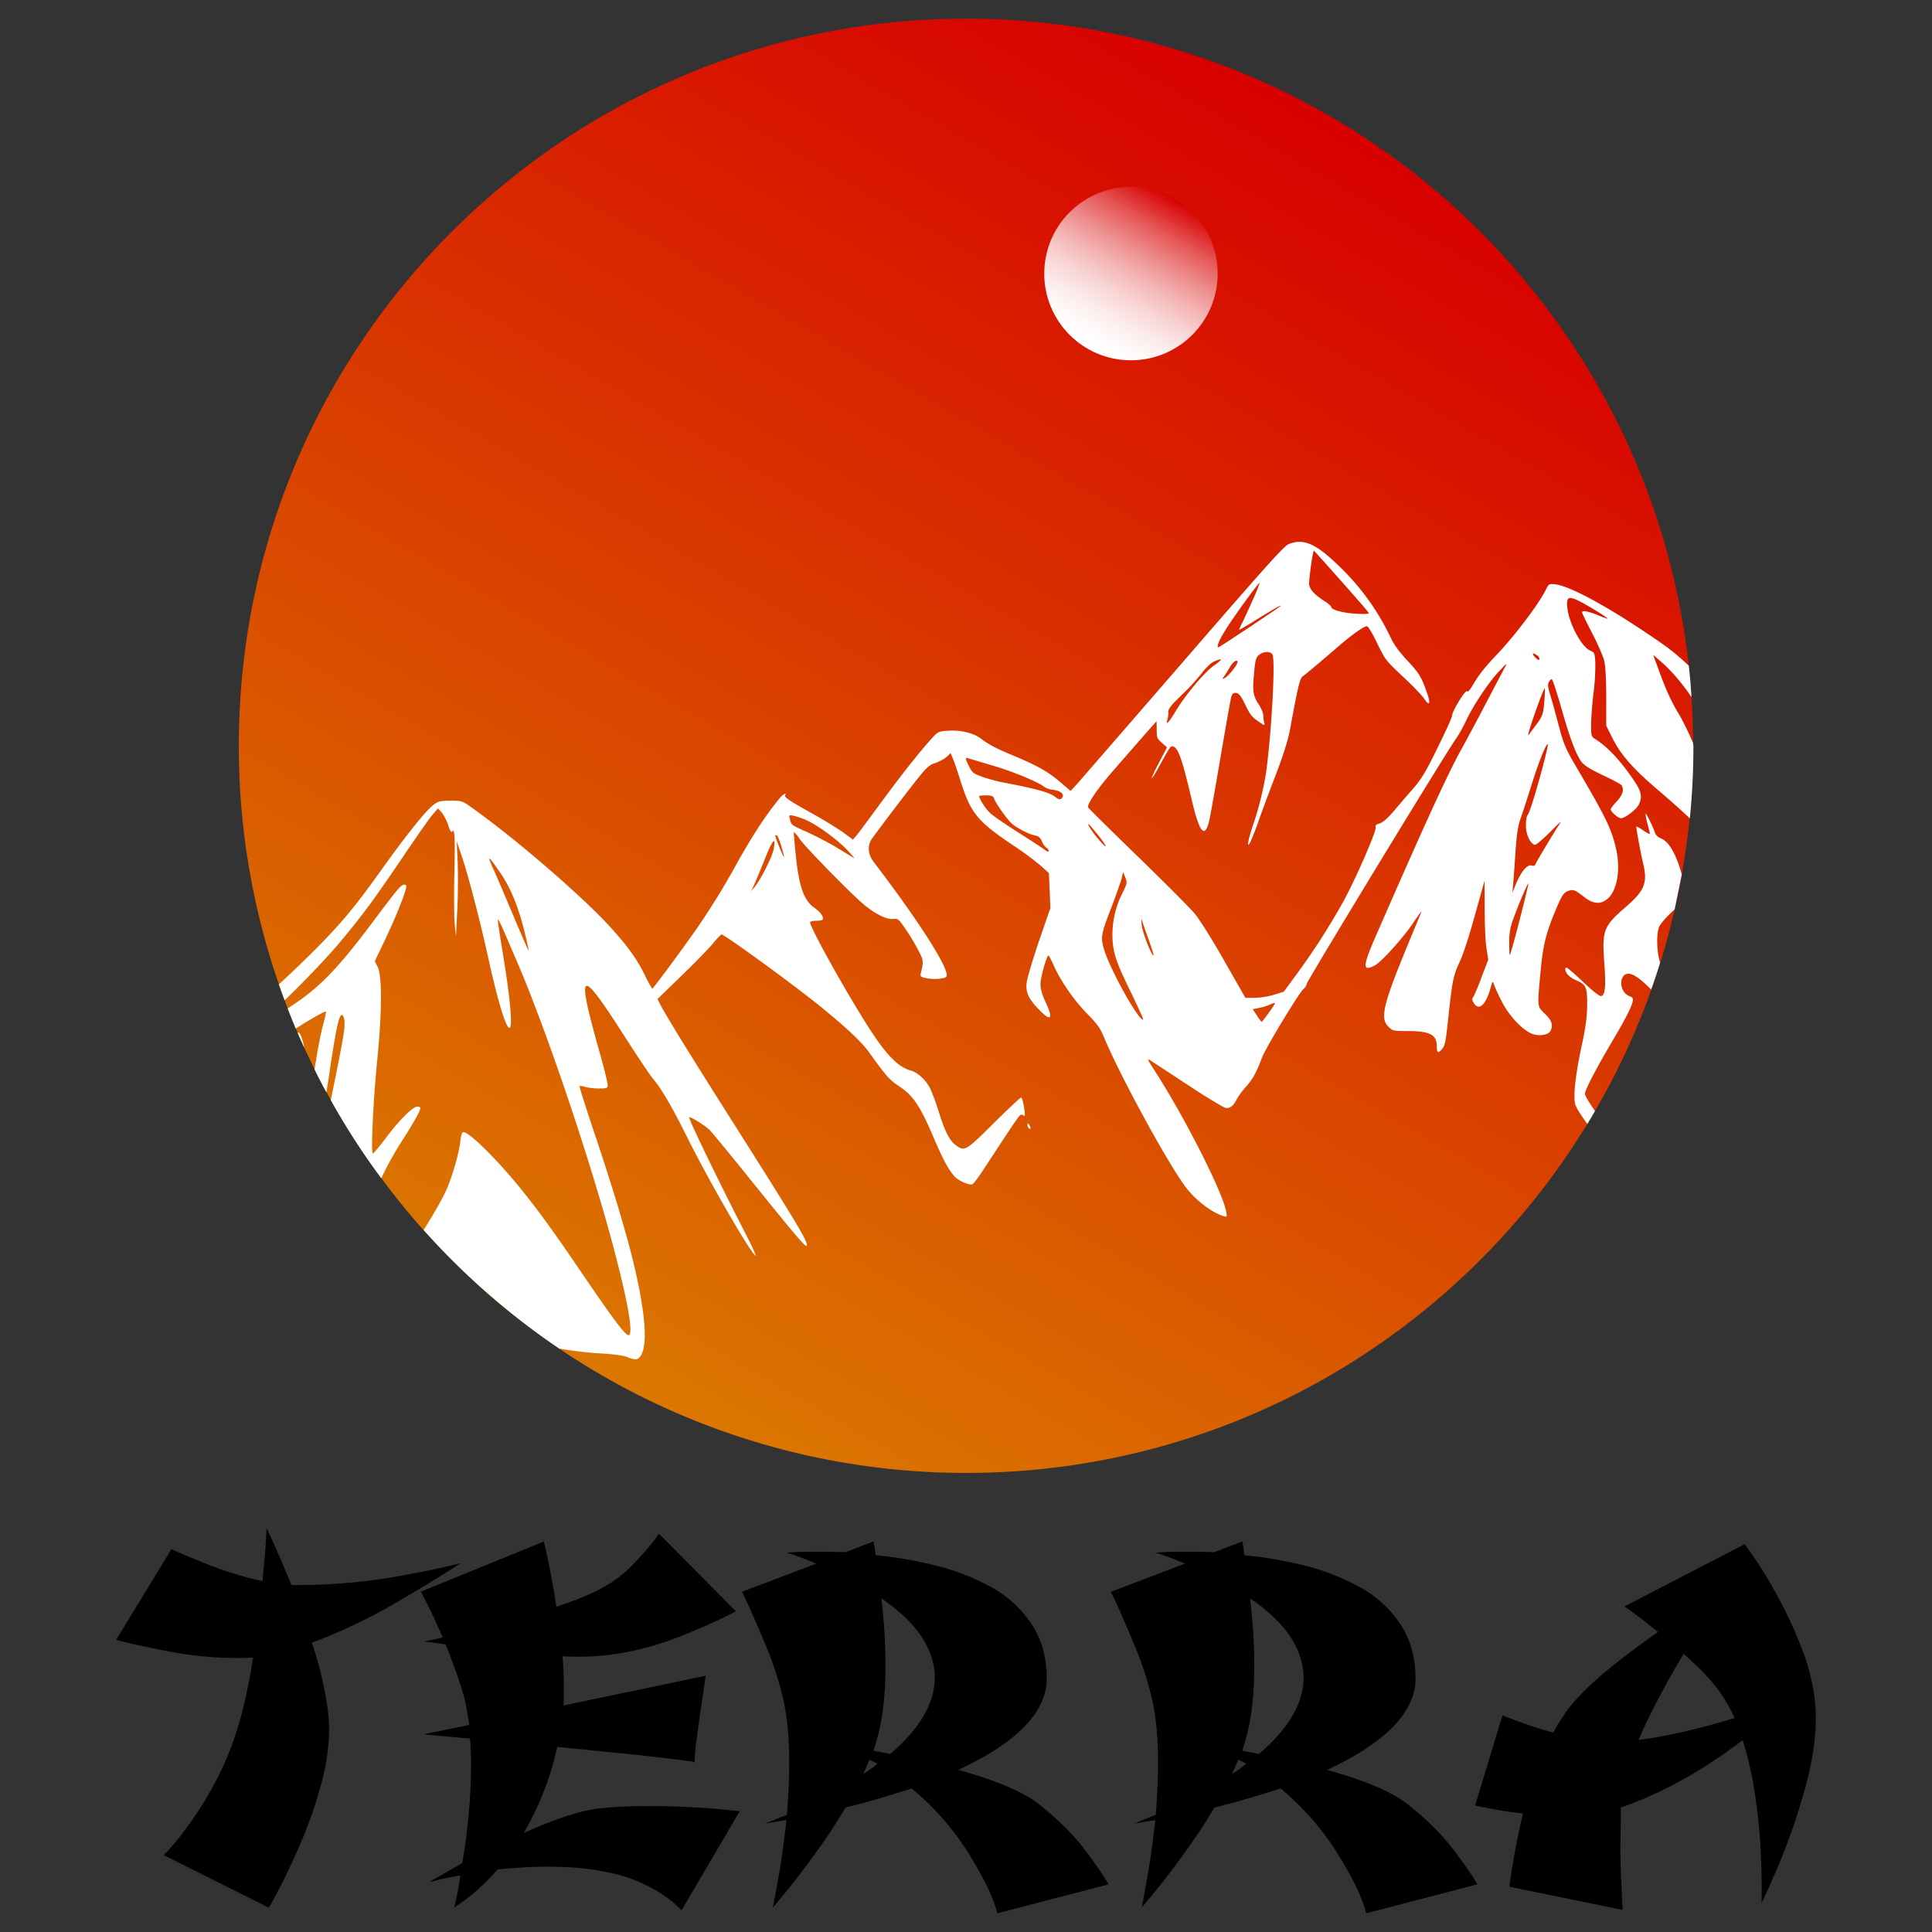 <svg id="Logo1" xmlns="http://www.w3.org/2000/svg" xmlns:xlink="http://www.w3.org/1999/xlink" viewBox="0 0 1077.56 1077.56"><rect x="0" y="0" width="1077.56" height="1077.56" fill="#333333" stroke="none"/><defs><style>.cls-1{fill:url(#Degradado_sin_nombre_8);}.cls-2{fill:url(#Degradado_sin_nombre_10);}.cls-3{fill:#fff;}</style><linearGradient id="Degradado_sin_nombre_8" x1="335.96" y1="767.27" x2="741.59" y2="64.7" gradientUnits="userSpaceOnUse"><stop offset="0" stop-color="#db7700"/><stop offset="1" stop-color="#d80000"/></linearGradient><linearGradient id="Degradado_sin_nombre_10" x1="606.6" y1="194.47" x2="654.97" y2="110.7" gradientUnits="userSpaceOnUse"><stop offset="0" stop-color="#fff"/><stop offset="0.11" stop-color="#fefafa"/><stop offset="0.23" stop-color="#fcecec"/><stop offset="0.36" stop-color="#f9d5d5"/><stop offset="0.5" stop-color="#f4b5b5"/><stop offset="0.64" stop-color="#ed8c8c"/><stop offset="0.79" stop-color="#e65959"/><stop offset="0.93" stop-color="#dd1e1e"/><stop offset="1" stop-color="#d80000"/></linearGradient></defs><path class="cls-1" d="M944.35,416q0,20.49-2,40.45-1.58,15.82-4.34,31.23c-1.15,6.61-2.51,13.14-4,19.6Q930.59,522.36,926,537c-1.57,5.06-3.25,10.09-5,15a398.09,398.09,0,0,1-31.4,67.63c-1.4,2.41-2.83,4.82-4.26,7.2-71.23,116.74-199.75,194.68-346.5,194.68A405,405,0,0,1,236.26,686.09q-12.47-13.89-23.58-29a398.23,398.23,0,0,1-28.15-43.56c-.84-1.47-1.64-2.93-2.45-4.4-2.3-4.23-4.54-8.52-6.63-12.86-2-3.94-3.88-7.89-5.73-11.91v0c-1.29-2.8-2.52-5.59-3.74-8.42-.35-.77-.66-1.57-1-2.34-1.58-3.71-3.08-7.48-4.54-11.25l-1.68-4.4c-1.08-2.94-2.17-5.94-3.18-8.91A404.2,404.2,0,0,1,133.21,416c0-224,181.58-405.57,405.57-405.57,208.9,0,380.9,157.93,403.12,360.89.67,5.8,1.15,11.64,1.5,17.5.6,8.49.91,17,.91,25.64C944.35,415,944.35,415.47,944.35,416Z"/><circle class="cls-2" cx="630.78" cy="152.59" r="48.36"/><path class="cls-3" d="M944.31,414.45a165.78,165.78,0,0,0-7.26-15.05c-4.89-8.07-7.34-13.31-11.81-25.43l-3.18-8.7,4.86,4.23c5.27,4.5,11.8,12.26,16.48,19.31-.35-5.86-.83-11.7-1.5-17.5-7.89-7.47-12.47-10.86-23.82-18.41-23.58-15.86-43-26.13-50.62-27-3.53-.35-3.63-.35-5.41,3.28-4.2,8.24-17.33,25.6-27.78,36.54-6.49,6.85-9.71,11-13.06,16.77-1.36,2.27-2.62,3.7-2.79,3.14-.6-1.89-8.6,11-8.6,13.8,0,.77-3.6,8.66-8,17.6-6.39,13.07-9,17.44-13.38,22.5-3,3.35-7.86,9.08-10.79,12.54-3.53,4.23-6.32,6.57-8.07,7.16-2,.53-2.62,1.19-2.31,2.13.6,1.86-10.09,26.52-17.43,40.35a383.59,383.59,0,0,1-26.62,41.61L716,553.14l-5.41,1.67a42.4,42.4,0,0,1-10.69,1.72h-5.31L683,536.19c-6.29-11.17-13.73-23.05-16.42-26.33S649.34,492,634.29,477.4s-27.5-26.86-27.5-27.21c0-2.44,5.31-10.2,13.17-19.28,10-11.53,24.91-28.58,25.08-28.58,0,0,.11,2.13.11,4.75,0,4.27.24,4.86,2.86,7.23l2.87,2.52-4.4,8.42c-2.45,4.64-4.3,8.59-4.06,8.77.28,0,2.45-3.46,4.83-7.9,5.48-9.95,5.72-10.3,7.23-9.71,2.79,1,5.06,7.69,10.44,30.74,4.23,17.71,7.16,20.82,9.61,10.13.7-3.11,3.56-19.39,6.43-36.22s5.44-31.51,5.86-32.7c.6-1.61,1.37-2.1,2.8-1.85s2.62,1.85,5,6.67c2.44,5.21,3.88,7,7.09,9.08,3.77,2.62,3.88,2.62,3.35.77a23.77,23.77,0,0,1-.49-4.12c0-1.19-1.11-3.81-2.44-5.9-3.28-5-3.63-7.41-2.69-17.44.66-7.51,1.08-8.87,2.76-10.3,2.37-1.92,6-2.17,7.41-.42,1.88,2.2-.25,41.64-3.36,65.39a180.28,180.28,0,0,1-7.58,30.57c-2.69,8.1-3.46,12.89-1.36,8.94a140,140,0,0,0,5.06-13.06c2.2-6.08,6.57-17.78,9.79-26.13,3.45-9.08,6.32-18.2,7.16-22.74,4.54-24.67,5.62-29.49,7.33-30.67s9.85-8,20.47-17.19c7.41-6.29,13.56-10.69,15.34-10.69.56,0,3.18,4.3,5.62,9.43,4.47,9.29,4.89,9.78,14.43,18.73,5.38,5,10.86,10.69,12,12.54,2.72,4,3.45,2.62,1.6-2.94-3.18-9.29-4.54-11.46-10.93-18.37-4.58-4.82-7.58-8.94-9.36-12.65a135,135,0,0,0-27.39-38.74c-14.08-14-21.2-17.29-29.8-13.73-2.55,1-14.25,14.15-58.65,65.43-30.56,35.25-57.18,65.89-59.14,68.16l-3.7,4-5.49-4.65c-6.56-5.73-12.78-9.26-24.48-14.22-11.39-4.71-15.51-6.84-19.92-10.2s-11.52-5-18.86-4.47c-5.13.35-5.38.49-9.36,5-7.06,7.86-15.9,19.15-27.63,35C485.23,456,479.19,464.2,478,465.63l-2.27,2.69-5.8-4.3c-3.32-2.27-10.8-6.91-16.87-10.27-12.89-7.16-15.76-9.11-15.17-10.2,1.19-1.85-1.25-.52-3.1,1.68-8.25,10.2-15.83,21.83-25.19,38.85a412.17,412.17,0,0,1-22.08,35.38c-8.84,12.54-23.26,32-23.75,32a68.21,68.21,0,0,1-4.23-7.82c-4.54-9.12-9.61-16.11-19.53-27-15.68-17.12-52.4-48.77-76.67-66.06-5.63-4-5.73-4-12.19-4-6,.07-6.85.32-9.72,2.59-4.43,3.56-15.33,17.18-29.72,37.41-14.92,20.89-23.69,31.16-40.94,48-5.28,5.17-10.2,9.85-15.2,14.43,1,3,2.1,6,3.18,8.91,10.44-10,23.86-24,31.4-33.05,12.47-15,18.76-23.58,34.69-47.09,7.51-11.21,15-21.8,16.59-23.65l2.87-3.28,2.13,2.41a26.41,26.41,0,0,1,3.6,7.09c.84,2.8,1.71,4.12,2.13,3.53,1.43-2.45,1.74,2.86,1.26,23-.25,11.6-.18,24.35.17,28.29l.73,7.17.7-14.5c.42-8,.49-19.95.25-26.51l-.53-12.06,3,8.84c3.71,11.11,10.2,36.12,14.64,56.45,5.24,23.65,9.78,38.74,11.74,38.74s.56-16.52-4.23-45c-1.36-8.24-2.38-15.16-2.2-15.41s1.12,1.51,2.13,3.71,4.37,10.09,7.58,17.53c17.61,40.35,44.47,120.56,57,170.16,6.25,24.59,8.52,39.09,6.5,40.35-1.61.94-7.83-7.34-28.12-37.14-21.07-31.09-34.06-47.78-48.63-62.94-8.24-8.49-13.8-13.14-15.75-13.14-.67,0-1.26,1.78-1.61,4.79-.66,6.32-4,18.3-7.23,26.06-2.27,5.34-6.88,13.58-13.28,23.75a405.92,405.92,0,0,0,75.67,66.13A214.17,214.17,0,0,0,337.22,755c6.25.42,10.86,1.11,12.89,2a11.27,11.27,0,0,0,4.89,1.12c3.95-1.12,5.48-9.29,4.12-22.18-2.16-21.38-10-51.14-26.51-100.75-5.42-16-9.61-29.31-9.43-29.48a8.45,8.45,0,0,1,3.18.49,31,31,0,0,0,7.68.87c4.54,0,4.89-.17,4.89-2,0-1.09-2-9.37-4.58-18.38-13.2-47.09-11.28-48.17,14.33-8.17,6.74,10.55,13.73,21,15.58,23.19,4.71,5.63,10.55,15.48,19.21,33,11.88,23.69,32.52,59.63,37.34,65.12,1.68,2-.1-2.2-5.73-13.21-14.32-27.91-30.67-61.58-30.67-63.36,0-1,9.33,4.71,11.64,7.23,1.57,1.71,12.19,14.6,23.57,28.75C444.15,689.69,449.53,696,450,694.75c.66-2.09-4.89-11.45-39.86-66.65-23.83-37.55-38.67-61.55-42-68.05l-1.43-2.86,13.31-12.89c7.34-7.09,15.23-15.16,17.54-18s4.54-5.13,4.85-5.13c1.61,0,38.36,26.69,53.69,39,15.06,12.16,24.49,20.89,28.72,26.9,9.61,13.38,11.28,15.23,16.77,18.86,7.58,5,11.45,10.69,18.69,27.53,5.9,13.9,9.29,19.91,12.64,23.2,2.45,2.27,7.76,4.43,9.36,3.87.6-.17,3-3.31,5.38-6.91s7.93-12.05,12.4-18.87,8.49-12.64,9-12.89a1.59,1.59,0,0,1,1.85.32c.84.7.91-.25.24-4.54-.42-3-1.19-5.49-1.67-5.49s-7.34,6.5-15.27,14.33c-15.65,15.58-16.24,15.92-21.24,12.15-3.53-2.72-6-7.68-9.5-18.9A110.87,110.87,0,0,0,518.76,607c-2.44-4.72-6.88-8.84-10.86-9.92-7.65-2.13-14.74-9.89-26.51-28.93C468.15,546.74,451.8,517,451.8,514.4c0-.42,1.5-.84,3.28-.84s3.53-.25,3.7-.7c.84-1.33-1.08-4.12-4.47-6.46-6-4.23-8.66-11.64-10.51-29.84-.67-6.63-1.19-12.29-1-12.47a15.7,15.7,0,0,1,3.1,3.71c3.88,5.41,30.26,32.27,36.75,37.41,6.33,5,12.12,7.75,15.76,7.34,2.44-.25,2.93.17,6.57,5.48,2.16,3.11,5.31,8.31,7,11.6,3.15,6,3.22,6.49,1.71,12.75-.52,2-.35,2.34,1.75,2.93,4.54,1.19,11.46.77,12.4-.66,2.17-3.46-14.74-30.08-40.45-63.79-3.46-4.54-3.77-9.36-.84-13.38,5-6.91,17.61-23.51,24-31.61s7.68-9.19,11.21-10.34a23,23,0,0,0,6.26-3.39l2.16-2.1,1.36,3.22c.67,1.67,2.62,7.23,4.2,12.36,5.72,18,9.29,22.33,29.16,35.74a180.05,180.05,0,0,1,15.93,11.77l4.2,3.88.41,9.68.42,9.71-6.39,18.51c-3.46,10.31-6.57,20.58-6.81,22.92-.77,5.41.91,9.18,6.74,15.16,6.88,7.16,8.25,5.41,3.6-4.44-1.75-3.81-2.69-7-2.69-9.61,0-3.63,3.46-16,4.47-16,.25,0,1.61,2.55,3,5.66,3.77,8.59,11.53,19.7,18.79,27,5.21,5.31,7,7.75,9,12.47,8.17,20,33.85,67.38,44.82,82.79,5.44,7.75,15,15.26,22,17.43,2,.59,2,.52,1.53-2.34-1.67-10.45-23.26-53-39.75-78.53-4.3-6.64-4.64-7.33-2.44-5.9,1.32.87,11,7.16,21.48,14.08S683,618,683.72,618c2.62,0,4-1.09,5.72-4.3a43,43,0,0,1,5.49-7.58c3.88-4.37,5.48-7.23,9-16.35,2.27-5.8,20.12-35.28,23-38.08a6,6,0,0,0,2-3.17c0-1.37,79.2-131.46,83.42-136.91a82.77,82.77,0,0,0,5.38-9.71c4.12-8.73,12.54-21.37,18.62-27.77,3.88-4.15,4.47-4.57,3.11-2.13-.91,1.61-5.9,11.14-11.11,21.07s-11.14,21-13.06,24.45c-7.41,13.2-20,40.59-47.93,104.52-7.41,17.11-7.58,20-.6,16.45,3.71-2,15.51-15,21.24-23.44,2.87-4.3,5-7.23,4.79-6.57s-3.77,9.19-7.83,19c-13.55,32.94-15.33,40.42-10.61,45.13,2.37,2.38,2.79,2.45,10.37,2.45,12.89,0,16.66,2,16.66,8.59,0,3.53.77,4,2.69,1.68,1.85-2.1,2.2-3.42,3.64-17,2.27-21.38,2.86-24.35,6.49-32,2-4.3,5.38-14.74,8.49-26.13L828,491.24l.07,15.58c0,8.59.42,18.44,1,22l1,6.43-3.81,9.92c-2,5.48-4.19,10.55-4.72,11.11-.59.76-.48,1.71.53,3.28,2.93,4.4,6.71.87,9.33-8.73,1-3.64,1.18-3.81,1.78-1.86a94.44,94.44,0,0,0,4.29,9.33c4.06,8.28,12.13,16.7,17.5,18.45,3.81,1.29,8.53.42,9.72-1.68,1.74-3.28.9-5.8-3-9.61-4.37-4.29-4.3-3.35-2.52-22.81,1.36-15.16,3-22.08,8.59-35.31,3.29-7.76,4.23-9.26,6.4-10.21,3.21-1.32,4.12-1,9.36,3.15,5.06,3.95,9.19,4.3,13,1.08,5.41-4.47,7.44-16.24,4.89-27.7-2.51-11.14-5.48-17.29-21.31-44.33-7.16-12.12-7.82-13.9-10.79-24.84-1.68-6.49-3.78-14.14-4.72-17.11-1.26-4-1.43-5.63-.73-6.92.49-.91,1.15-1.68,1.6-1.68s2.69,6.92,5.14,15.34c5,17.78,8.49,26.86,11.53,30.84,1.43,1.93,4.89,4.13,11.87,7.41,5.38,2.52,10.1,5.07,10.45,5.66,1.5,2.34.59,5.38-2.69,8.91-1.85,1.95-3.39,4-3.39,4.4,0,1.43,4.05,5,5.73,5,2.31,0,8.35-4.65,9.89-7.51,2.09-4.19,1.57-7.23-2.31-13-7.58-11.29-14.81-19.14-21.9-23.58-2.27-1.43-2.34-1.78-2.34-7.93,0-3.63.59-11.28,1.25-17.19a120.28,120.28,0,0,0,1.09-16.84c-.25-6.07-.32-6.25-2.87-7.44-5-2.16-12-15.58-12.78-24.24-.53-5.66.77-6.32,6.81-3.28,4.47,2.2,16.59,9.67,15.68,9.78a56.09,56.09,0,0,1-5.65-2.13c-5.31-2.1-8.6-2.69-8.6-1.43,0,.41,2.55,5.65,5.66,11.63s6.15,13,6.74,15.51c.67,2.93,1.09,10.44,1.09,20.29v15.76l3.7,7.4c4.4,8.7,11.46,16.77,23.93,27.39,8.49,7.27,14.35,12.47,19,16.94q2-20,2-40.45C944.35,415.47,944.35,415,944.31,414.45ZM732.83,307.14c.11,0,6.92,7.58,15.16,16.87s15.27,17.33,15.41,17.85-1.86.77-7.23.42c-7.34-.42-13.73-2.2-13.73-3.8,0-.42-1.61-1.86-3.53-3.11-5.49-3.46-8.11-6.33-8.7-9C729.79,324.43,732.17,307.14,732.83,307.14ZM683.3,378c-1.86,1-1.86,1-.42-1,.77-1.12,2.27-3.46,3.28-5.24,1.61-2.8,4.05-4.23,4.05-2.45C690.21,370.75,685.25,377,683.3,378Zm.42-27c4.71-7.51,18.44-26.37,18.86-25.95a76.74,76.74,0,0,1-3.88,9.53c-2.16,5-4.85,10.76-5.8,12.72a27.36,27.36,0,0,0-1.85,3.95c0,.24,3.53-1.79,7.83-4.47,9.6-6,16.41-9.93,15.33-8.77-.77.87-32.94,22.25-34.27,22.84C678,361.74,679.77,357.2,683.72,351.05Zm-32.6,50.3a12.77,12.77,0,0,0,.49-4.22c0-1.78,1.54-3.7,7.27-9.26a127.16,127.16,0,0,0,11.35-12.3c2.27-3,5.24-5.9,6.74-6.49,2.62-1.19,4-1.54,4-1a29.05,29.05,0,0,1-4.41,3.53c-5.55,4.3-15.4,16.11-20.64,24.77C652,402.93,649.94,405.06,651.12,401.35ZM294.78,530.15c-.18,0-3.57-7.86-7.69-17.6s-9.26-21.91-11.46-26.8c-4.43-9.6-3.53-9.19,3.88,1.78,5.31,7.83,9.36,17.75,12.75,31C293.76,524.74,295,530,294.78,530.15ZM431.5,473.7c-.84,4.23-7.33,17.19-10.62,21l-2,2.41,1.6-3.35c.84-1.85,3.64-8.42,6.08-14.57C430.91,468.15,432.93,466,431.5,473.7Zm5.73,4.23c-.45,0-4.82-10.73-4.82-11.81,0-.42.35-.42.87-.17s1.58,3,2.52,6.07S437.41,477.75,437.23,477.93Zm39,.59c-.74-.45-5-3-9.33-5.66s-11.81-6.5-16.35-8.59c-9.26-4.12-9.26-4.12-10-7.41-.59-2.37-.52-2.44,2.21-1.85a47.56,47.56,0,0,1,6.46,2.17c6.25,2.72,17,10.44,22.84,16.45C475.06,476.74,476.91,478.94,476.22,478.52Zm106-4.89c-1.5-1.12-8.24-5.48-15-9.78s-13.49-8.94-15-10.38c-2.45-2.27-6.08-7.89-6.08-9.43,0-.24,1.68-.42,3.81-.42,2.86,0,3.95.35,4.36,1.44,1.09,3.28,8,12.82,10.52,14.74,3.74,2.79,8.87,5.38,12.3,6.15,2.2.41,3.14,1.25,4.05,3.45a8.46,8.46,0,0,0,2.44,3.46,2,2,0,0,1,1.26,1.68C584.89,475.38,584.16,475.13,582.2,473.63Zm10-28.47c-1,1-1.61.91-4.13-1-2.86-2.2-11.21-4.47-27.8-7.58a91.5,91.5,0,0,1-12.65-3.39c-4.64-1.68-5.48-2.27-7.09-5.63-2.27-4.47-2.34-5.31-.56-4.64.74.24,6.71,2,13.21,3.95,11,3.1,26.13,9.36,29.24,12.05a11.83,11.83,0,0,0,5.06,1.6C591.81,441.11,594.08,443.27,592.16,445.16Zm14.91,14.46c.25,0,2.52,2.73,5.21,6,5.31,6.57,5.9,8.91.77,3C609.83,465,606.3,459.62,607.07,459.62ZM636.8,568.4c-4.23-3.46-17.85-28.57-20.82-38.25-2.27-7.26-2-8.84,3.88-24,2.55-6.67,5.06-13.83,5.66-15.93l.91-3.87,1.18,3c1.19,2.87,1.09,3.29-1.78,9.16a51.19,51.19,0,0,0-5.31,25.53c.53,8.11,2.2,12.89,9.54,28C637.88,568.3,638.48,569.73,636.8,568.4Zm6.57-35.49c-1.19,0-6.15-12.78-6.57-16.84-.24-2.51-.17-3.87.07-3s1.85,5.73,3.7,10.8S643.61,532.91,643.37,532.91Zm64.34,31.86c-2,2.86-3.77,5.13-4,5.13s-1.44-1.5-2.69-3.52l-2.31-3.53,3.15-.6a33.87,33.87,0,0,0,6-1.78c1.61-.77,3-1.19,3.21-1S709.74,562,707.71,564.77ZM857.33,365.55a2.47,2.47,0,0,1,1.29,2.16c-.28.7-1.12.28-2.37-1.08C854.05,364.26,854.81,363.7,857.33,365.55Zm-2.1,34.69c3.53-10.27,6-16.42,6.4-16.42a46,46,0,0,1-.14,5.2c-.53,8.7-1,10.2-4.3,14.68-1.71,2.27-3.81,5.13-4.58,6.21S853,406.73,855.23,400.24ZM847.58,513c-2.76,10.94-5.27,19.64-5.48,19.64-.25-.18-.35-3.39-.35-7.09A33.68,33.68,0,0,1,844,512.62c2.8-7.83,8.1-20.3,8.45-19.88C852.61,492.81,850.45,502,847.58,513Zm16.84-48.76c4.05-4.16,6.64-6.6,5.9-5.42-2.62,3.81-13.23,21.49-13.83,23a1.39,1.39,0,0,1-1.85,1c-2.86-1.12-6.46,3.35-9.92,12.12l-1.19,3,.35-4.23c.25-2.37.84-10.44,1.33-18.09.77-10.9,1.43-15.09,3-19.39,1.08-3,3.7-11.21,5.9-18.13,3.88-12.54,8.35-23.83,9.19-23,.24.25-1.29,6.68-3.29,14.26-4.4,16-7.09,24.41-8.17,25.5-.42.52-.77,3-.77,5.66,0,4.78,2.27,9.85,4.89,10.68C856.6,471.43,860.37,468.22,864.42,464.2Zm-631.72,153c-2.55,0-10.3,7.82-17.61,17.6-3.45,4.65-6.67,8.42-7.09,8.53-1.25,0,.07-28.58,2.45-52.68,2.69-27.28,2.69-46.92.07-51.7l-1.5-2.87,5.55-11.56c5.38-11.28,10.69-24.24,11.81-28.89.42-1.67.24-2.27-.77-2.27-1.85,0-3.46,1.85-16.1,18.69-20.79,27.91-31.09,38.6-47.09,49.05-.67.45-1.33.87-2,1.29,1.46,3.77,3,7.54,4.54,11.25,7.05-4.58,16.28-9.92,16.83-9.43.18.17-.59,3.63-1.67,7.68s-2.8,12.44-3.71,18.62c-.31,2-.66,4-1,5.83,2.09,4.34,4.33,8.63,6.63,12.86.63-3.81,1.26-7.79,1.82-11.63,3.56-24.11,5.31-32.11,7-31.51.59.17,1.11,1.85,1.29,3.7.24,4-.77,10-6.08,36-.56,2.76-1.08,5.34-1.57,7.79a398.23,398.23,0,0,0,28.15,43.56,194.25,194.25,0,0,1,12.58-22.43c6.08-9.6,9.19-15.16,9.19-16.69C234.45,617.59,233.68,617.17,232.7,617.17Zm-66.41-41.29a1.38,1.38,0,0,0-.31.07c1.22,2.83,2.45,5.62,3.74,8.42C168.6,579,167.45,575.88,166.29,575.88Z"/><path class="cls-3" d="M938,487.67l-4,19.6c-.31.28-.63.59-1,.87-3.52,3.22-6.88,7.09-7.58,8.7-1.57,3.7-1.5,12.72.18,19,.1.35.21.73.31,1.12-1.57,5.06-3.25,10.09-5,15-4.54-4.75-8.7-8-11.35-8.69-6.67-1.68-7.27,9.88-.59,12.4,1.74.66,2,1.18,1.6,3.11-.94,3.63-4.05,9.71-12.4,23.75C889.12,598.06,884,608,884,610.18c0,.84,2.55,5.14,5.59,9.5-1.4,2.41-2.83,4.82-4.26,7.2l0,0c-3.63-4.89-6.57-9.6-6.85-11.28-1-5,.28-16.17,3.46-31.26,2.45-11.29,3.22-16.84,3.29-23.65.1-10-.6-11.57-5.91-13.84A15,15,0,0,1,874.8,544c-1.86-1.85-2.38-4.3-1-4.3.42,0,4.61,3.64,9.33,8.11,5.14,4.89,9,7.93,9.89,7.75,2.27-.42,2.76-5.24,1.74-18.79-1.25-18.13-.49-20.12,12.4-31.27,10-8.66,11.88-13.2,9.33-23.65-1.26-5.17-3.77-19-3.88-20.75,0-.31,1.72.53,3.81,2s3.77,2.27,3.77,1.92-.56-2.76-1.25-5.31a28.22,28.22,0,0,1-1.16-5.87c0-1.18,4.3,7.41,5.38,10.94a6.07,6.07,0,0,0,3.29,2.86C930.86,469.47,934.74,476.08,938,487.67Z"/><path class="cls-3" d="M573.11,627.45a2.61,2.61,0,0,0,.84,1.93c1.1.68,1.1-.42,0-2.1C573.28,626.18,573.11,626.18,573.11,627.45Z"/><path d="M141.18,924.48c-1.94.18-4.91.26-8.88.26a202.2,202.2,0,0,1-38.89-3.81q-19.47-3.79-28.61-6.34L95.63,864q6.34,3,20.62,8.69a202.23,202.23,0,0,0,30.14,9.19q1.4-13.95,1.77-20.23t.51-9.32c.51.94,1.35,2.71,2.54,5.33s3,6.64,5.33,12.05,4.35,10.18,6,14.32h1.27a321.44,321.44,0,0,0,56.84-4.62q25.63-4.63,36.42-7.67-10.92,7.35-34.58,21.23a315.65,315.65,0,0,1-48.53,23.27q2.93,8.75,5,17.18t3.3,16.3a107.55,107.55,0,0,1,1.33,14.33,120.77,120.77,0,0,1-4.75,32,240.18,240.18,0,0,1-11.11,31.83q-6.34,14.58-11,23.58T149.94,1064l-58.62-29.3q1.65-1.64,5.46-6t10.08-13.12a196.65,196.65,0,0,0,13.07-21.37,168.18,168.18,0,0,0,11.61-27.32Q137,950.61,141.18,924.48Z"/><path d="M314.22,951.24l79.37-16.61Q393,939.19,391.5,949t-2.79,19.84a124.19,124.19,0,0,0-1.33,14.08q0-.37-12.55-1.9t-25.62-2.86l-38.42-3.86a166.68,166.68,0,0,1-18.64,48q26.88-12,42.23-13.69a239.09,239.09,0,0,1,27-1.27q13.56,0,23.71.57t17.5,1.27l10,1-32.46,55.29a57.36,57.36,0,0,0-6.27-5.71,78.55,78.55,0,0,0-14.39-8.75,82.46,82.46,0,0,0-22.45-7.1,140.74,140.74,0,0,0-15.79-2.22q-7.29-.57-16.67-.57-10.53,0-27,1.52a119,119,0,0,1-14.64,14.27,105,105,0,0,1-9.58,7q.51-1.79,1.59-7.11t1.84-10.77q-7.62,1.26-11.67,2.28c-2.71.68-4.61,1.18-5.71,1.52q-.37,0,18.39-10.65a323.11,323.11,0,0,0,4.95-55.79q0-4.58-.51-13.7-7.35-.63-13.25-1.2t-8.75-.83c-1.9-.17-3.24-.29-4-.38l25.49-5.2q-.51-3.79-2-11.92-2.16-10.26-11.16-33c-2.79-.43-5.05-.76-6.78-1s-3-.42-3.68-.5a13.07,13.07,0,0,1-1.58-.26,92.39,92.39,0,0,0,10.4-2.15q-3.81-8.88-7.23-15.79t-4.95-9.7l68.6-28q1,3.93,3,13.56t3.94,22.83q6.21-1.9,14.83-5.45,16.86-6.6,27.71-17.88t14.64-17.5l43,43.36q-8.74,4.83-28.22,12.87a169.22,169.22,0,0,1-39.75,11.1A148.52,148.52,0,0,1,323,924c-4.15,0-7.23-.09-9.26-.26q.77,9.27.76,18.77C314.47,946.46,314.38,949.38,314.22,951.24Z"/><path d="M488.44,867.42a228.29,228.29,0,0,1,34.43,6A125.27,125.27,0,0,1,553,885.3a64,64,0,0,1,22.32,20.48q8.49,12.75,8.49,30.37,0,28-49.32,51Q566,995.88,579.1,1006q16.23,12.81,26.06,25.86T618.28,1051l-62,16.11c-.25-1.1-.89-3.13-1.9-6.09a114.2,114.2,0,0,0-6.09-13.32,201,201,0,0,0-11.79-19.65,150.76,150.76,0,0,0-28-30.56q-19.53,6.35-36.89,10.65-7.74,13.07-16.93,25.68t-15.16,19.91q-6,7.29-8.49,10.21,1.14-5.46,3.42-18.45t4.19-30.37c-4.57.76-7.55,1.24-8.94,1.46s-2.47.4-3.24.57q.13,0,12.43-4.95,1.26-15.47,1.27-29.29,0-19.14-2.79-32.72a183.76,183.76,0,0,0-11-34.17q-7.92-18.94-12.49-28.21l41.34-15.72q-6.35-2.67-10.53-4.12c-2.79-1-4.73-1.63-5.83-2q1.65-.12,6-.32c2.92-.12,6.53-.19,10.85-.19,3.21,0,5.95,0,8.24.07s4.82.1,7.61.19l15.59-6Q487.3,859.82,488.44,867.42Zm1,116.28c-2-1-3.5-1.77-4.43-2.28-.43,1-1.61,3.68-3.55,8A65.05,65.05,0,0,0,489.45,983.7Zm7.11-5.45q24.46-20.93,24.85-42.1,0-24.35-29.8-44.63,1.14,10.26,1.71,19.27t.57,17.88q0,22.07-3.68,37.15-1,4.32-3,10.65C492.33,977.4,495.45,978,496.56,978.25Z"/><path d="M694.11,867.42a228.29,228.29,0,0,1,34.43,6,125.27,125.27,0,0,1,30.11,11.92A63.92,63.92,0,0,1,781,905.78q8.49,12.75,8.5,30.37,0,28-49.33,51,31.58,8.76,44.63,18.9,16.23,12.81,26.06,25.86T824,1051l-62,16.11c-.25-1.1-.89-3.13-1.9-6.09a114.2,114.2,0,0,0-6.09-13.32,201,201,0,0,0-11.79-19.65,150.76,150.76,0,0,0-28-30.56q-19.51,6.35-36.89,10.65-7.74,13.07-16.93,25.68t-15.15,19.91q-6,7.29-8.5,10.21,1.14-5.46,3.42-18.45t4.19-30.37c-4.57.76-7.55,1.24-8.94,1.46s-2.47.4-3.24.57q.14,0,12.43-4.95,1.26-15.47,1.27-29.29,0-19.14-2.79-32.72a183.76,183.76,0,0,0-11-34.17q-7.92-18.94-12.49-28.21l41.34-15.72q-6.35-2.67-10.53-4.12c-2.79-1-4.73-1.63-5.83-2q1.65-.12,6-.32c2.92-.12,6.53-.19,10.85-.19q4.82,0,8.24.07t7.61.19l15.59-6Q693,859.82,694.11,867.42Zm1,116.28q-3-1.51-4.43-2.28c-.43,1-1.61,3.68-3.55,8A65.05,65.05,0,0,0,695.12,983.7Zm7.11-5.45q24.46-20.93,24.85-42.1,0-24.35-29.8-44.63,1.14,10.26,1.71,19.27t.57,17.88q0,22.07-3.67,37.15-1,4.32-3,10.65Q700.58,977.87,702.23,978.25Z"/><path d="M904,1008.17c0,4.74,0,8.69-.07,11.86s-.1,6.66-.19,10.46q0,8.49.51,19.59t.76,15.15l-63.15-12.93q.51-4.69,2.41-15.85t5.2-25q-9-1-16.42-2.41t-10.33-2L838,956.69q3,1.27,11,4.19t17.25,5.45a130.83,130.83,0,0,1,8.87-13.82q13.07-16.74,49.58-42.23-6.09-5.07-11.35-9T906,896l67.08-34.74q2.16,2.92,6.85,9.76t11.73,19.66a241.27,241.27,0,0,1,13.12,28.4,112.35,112.35,0,0,1,7.48,29.67c.34,3.72.51,6.56.51,8.5q0,19.9-6.78,43a361.87,361.87,0,0,1-13.57,39q-6.78,15.91-10.08,22.5c.17,0,.25-3,.25-8.87q0-10.9-.82-24.92a295.23,295.23,0,0,0-3.3-29.42,187.61,187.61,0,0,0-6.53-28Q963.56,977,953,983.89a235.08,235.08,0,0,1-23.21,13.31A208.14,208.14,0,0,1,904,1008.17Zm63.4-50a77.25,77.25,0,0,0-5.84-10.9q-6.46-10.77-22.57-24.85-17.25,29.28-25.1,48Q936.68,967.6,967.37,958.21Z"/></svg>